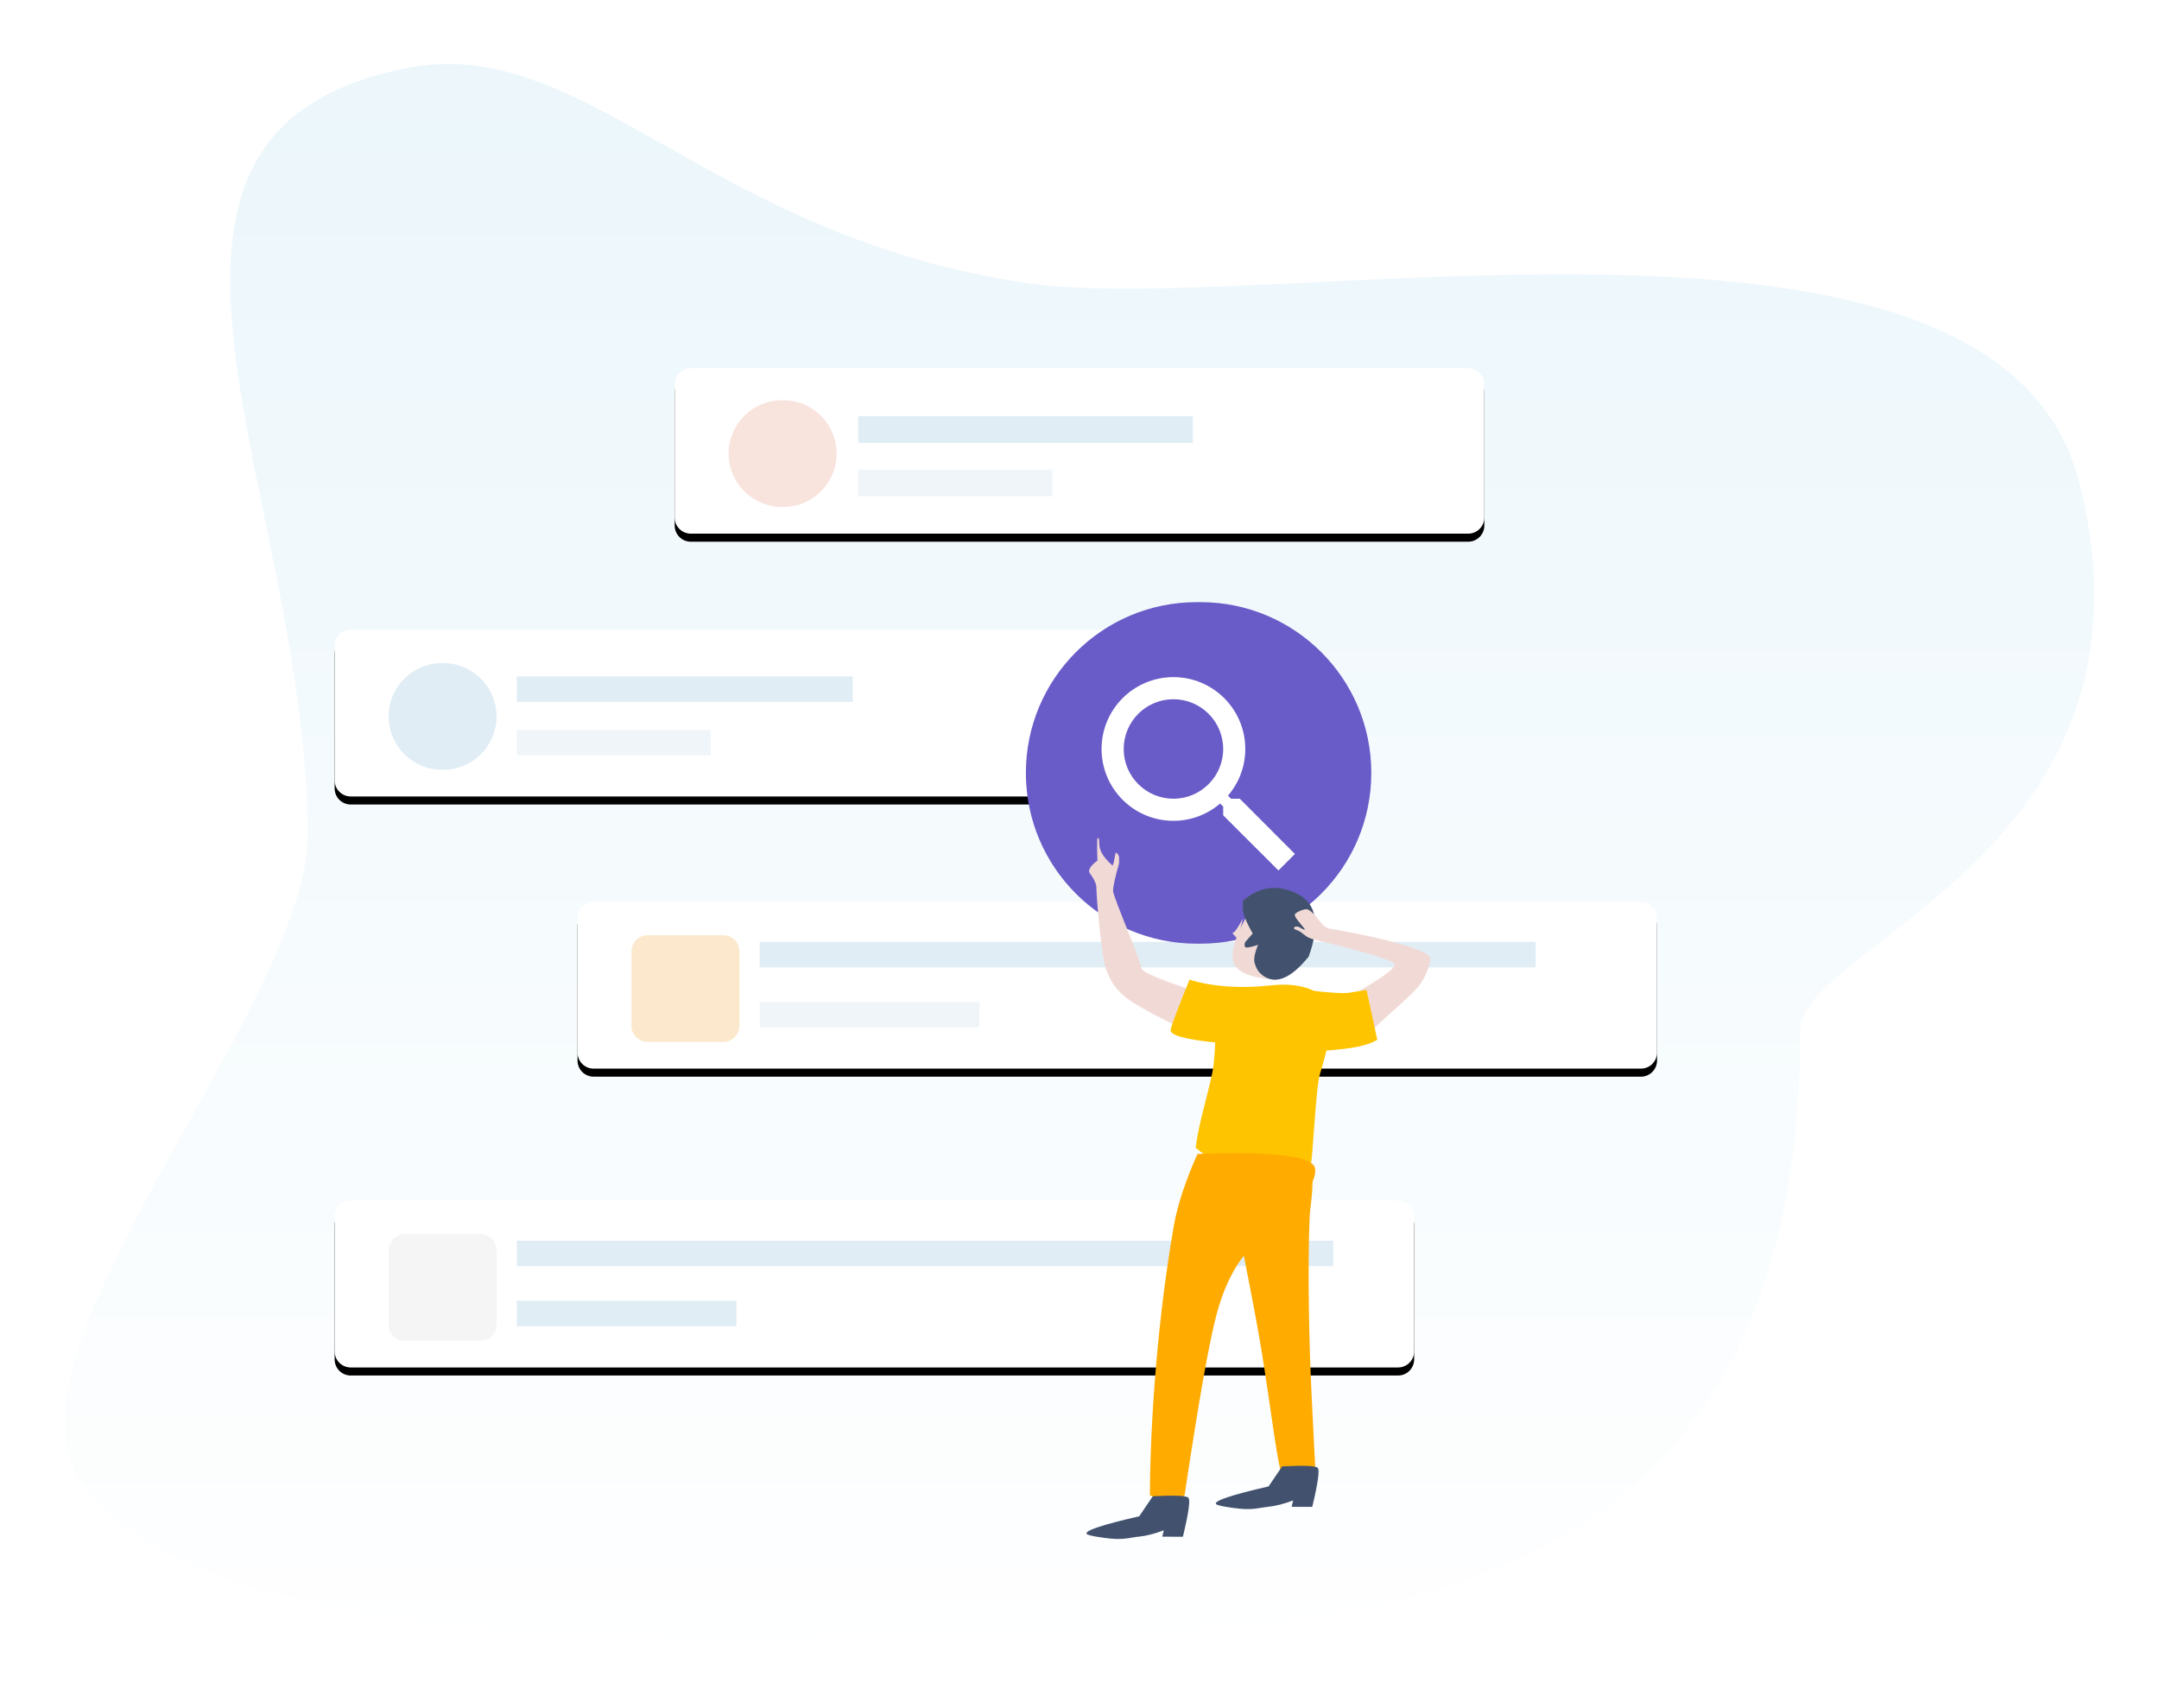<?xml version="1.0" encoding="UTF-8"?>
<svg width="268px" height="212px" viewBox="0 0 268 212" version="1.1" xmlns="http://www.w3.org/2000/svg" xmlns:xlink="http://www.w3.org/1999/xlink">
    <!-- Generator: Sketch 54.1 (76490) - https://sketchapp.com -->
    <title>Group 2</title>
    <desc>Created with Sketch.</desc>
    <defs>
        <linearGradient x1="50%" y1="0%" x2="50%" y2="100%" id="linearGradient-1">
            <stop stop-color="#EBF6FB" offset="0%"></stop>
            <stop stop-color="#FFFFFF" offset="100%"></stop>
        </linearGradient>
        <path d="M2,0 L132,0 C133.105,-2.02906125e-16 134,0.895 134,2 L134,18.703 C134,19.808 133.105,20.703 132,20.703 L2,20.703 C0.895,20.703 1.3527075e-16,19.808 0,18.703 L0,2 C-1.3527075e-16,0.895 0.895,2.02906125e-16 2,0 Z" id="path-2"></path>
        <filter x="-2.6%" y="-12.1%" width="105.2%" height="133.8%" filterUnits="objectBoundingBox" id="filter-3">
            <feOffset dx="0" dy="1" in="SourceAlpha" result="shadowOffsetOuter1"></feOffset>
            <feGaussianBlur stdDeviation="1" in="shadowOffsetOuter1" result="shadowBlurOuter1"></feGaussianBlur>
            <feColorMatrix values="0 0 0 0 0   0 0 0 0 0   0 0 0 0 0  0 0 0 0.058 0" type="matrix" in="shadowBlurOuter1"></feColorMatrix>
        </filter>
        <path d="M77.71,37.763 L174.21,37.763 C175.315,37.763 176.21,38.658 176.21,39.763 L176.21,56.3 C176.21,57.405 175.315,58.3 174.21,58.3 L77.71,58.3 C76.605,58.3 75.71,57.405 75.71,56.3 L75.71,39.763 C75.71,38.658 76.605,37.763 77.71,37.763 Z" id="path-4"></path>
        <filter x="-3.5%" y="-12.2%" width="107.0%" height="134.1%" filterUnits="objectBoundingBox" id="filter-5">
            <feOffset dx="0" dy="1" in="SourceAlpha" result="shadowOffsetOuter1"></feOffset>
            <feGaussianBlur stdDeviation="1" in="shadowOffsetOuter1" result="shadowBlurOuter1"></feGaussianBlur>
            <feColorMatrix values="0 0 0 0 0   0 0 0 0 0   0 0 0 0 0  0 0 0 0.058 0" type="matrix" in="shadowBlurOuter1"></feColorMatrix>
        </filter>
        <path d="M2,0 L98.5,0 C99.605,-8.05134447e-15 100.5,0.895 100.5,2 L100.5,18.703 C100.5,19.808 99.605,20.703 98.5,20.703 L2,20.703 C0.895,20.703 1.3527075e-16,19.808 0,18.703 L0,2 C-1.3527075e-16,0.895 0.895,2.02906125e-16 2,0 Z" id="path-6"></path>
        <filter x="-3.5%" y="-12.1%" width="107.0%" height="133.8%" filterUnits="objectBoundingBox" id="filter-7">
            <feOffset dx="0" dy="1" in="SourceAlpha" result="shadowOffsetOuter1"></feOffset>
            <feGaussianBlur stdDeviation="1" in="shadowOffsetOuter1" result="shadowBlurOuter1"></feGaussianBlur>
            <feColorMatrix values="0 0 0 0 0   0 0 0 0 0   0 0 0 0 0  0 0 0 0.058 0" type="matrix" in="shadowBlurOuter1"></feColorMatrix>
        </filter>
        <path d="M2,0 L132,0 C133.105,-2.02906125e-16 134,0.895 134,2 L134,18.703 C134,19.808 133.105,20.703 132,20.703 L2,20.703 C0.895,20.703 1.3527075e-16,19.808 0,18.703 L0,2 C-1.3527075e-16,0.895 0.895,2.02906125e-16 2,0 Z" id="path-8"></path>
        <filter x="-2.6%" y="-12.1%" width="105.2%" height="133.8%" filterUnits="objectBoundingBox" id="filter-9">
            <feOffset dx="0" dy="1" in="SourceAlpha" result="shadowOffsetOuter1"></feOffset>
            <feGaussianBlur stdDeviation="1" in="shadowOffsetOuter1" result="shadowBlurOuter1"></feGaussianBlur>
            <feColorMatrix values="0 0 0 0 0   0 0 0 0 0   0 0 0 0 0  0 0 0 0.058 0" type="matrix" in="shadowBlurOuter1"></feColorMatrix>
        </filter>
        <path d="M26.553,18.769 L25.463,18.769 L25.084,19.145 C26.422,20.705 27.236,22.728 27.236,24.944 C27.236,29.871 23.243,33.864 18.317,33.864 C13.39,33.864 9.397,29.871 9.397,24.944 C9.397,20.018 13.39,16.025 18.317,16.025 C20.533,16.025 22.554,16.837 24.114,18.174 L24.493,17.798 L24.493,16.711 L31.351,9.862 L33.397,11.908 L26.553,18.769 L26.553,18.769 Z M18.317,18.769 C14.905,18.769 12.142,21.533 12.142,24.944 C12.142,28.354 14.905,31.119 18.317,31.119 C21.727,31.119 24.492,28.354 24.492,24.944 C24.492,21.533 21.727,18.769 18.317,18.769 L18.317,18.769 Z" id="path-10"></path>
        <polygon id="path-12" points="135.981 71.872 162.924 71.872 162.924 90.874 135.981 90.874"></polygon>
    </defs>
    <g id="R1.6---VxD---Helena" stroke="none" stroke-width="1" fill="none" fill-rule="evenodd">
        <g id="Empty-Call-log/Voicemail" transform="translate(-816, -2528)">
            <g id="Group-13" transform="translate(159, 2262)">
                <g id="Group-17" transform="translate(657, 266)">
                    <g id="Group-11">
                        <g id="Group-2">
                            <rect id="Rectangle" fill="#FFFFFF" x="0" y="0" width="268" height="212"></rect>
                            <g id="Group" transform="translate(8.04, 7.95)">
                                <path d="M129.922,194.373 C185.03,194.373 215.426,174.462 215.426,119.971 C215.426,109.361 261.647,97.647 250.054,51.914 C239.897,11.845 149.681,31.585 119.544,27.204 C79.818,21.43 64.654,-3.761 42.626,0.478 C1.736,8.347 30.141,53.182 30.141,95.709 C30.141,117.045 -9.502,160.004 2.141,176.144 C20.233,201.225 96.392,194.373 129.922,194.373 Z" id="Oval" fill="url(#linearGradient-1)" fill-rule="nonzero"></path>
                                <g id="Group-10" transform="translate(33.5, 141.113)">
                                    <g id="Rectangle" fill-rule="nonzero">
                                        <use fill="black" fill-opacity="1" filter="url(#filter-3)" xlink:href="#path-2"></use>
                                        <use fill="#FFFFFF" xlink:href="#path-2"></use>
                                    </g>
                                    <path d="M8.7,4.141 L18.1,4.141 C19.205,4.141 20.1,5.036 20.1,6.141 L20.1,15.391 C20.1,16.495 19.205,17.391 18.1,17.391 L8.7,17.391 C7.595,17.391 6.7,16.495 6.7,15.391 L6.7,6.141 C6.7,5.036 7.595,4.141 8.7,4.141 Z" id="Rectangle-Copy-4" fill="#F5F5F5"></path>
                                    <g id="Group-9" transform="translate(22.613, 4.969)" fill="#E0EDF5" fill-rule="nonzero">
                                        <polygon id="Rectangle-22-Copy-3" points="0 -8.52651283e-14 101.338 -8.52651283e-14 101.338 3.167 0 3.167"></polygon>
                                        <polygon id="Rectangle-22-Copy" points="3.55271368e-14 7.453 27.263 7.453 27.263 10.62 3.55271368e-14 10.62"></polygon>
                                    </g>
                                </g>
                                <g id="Rectangle" fill-rule="nonzero">
                                    <use fill="black" fill-opacity="1" filter="url(#filter-5)" xlink:href="#path-4"></use>
                                    <use fill="#FFFFFF" xlink:href="#path-4"></use>
                                </g>
                                <g id="Group-6" transform="translate(33.5, 70.225)">
                                    <g id="Rectangle" fill-rule="nonzero">
                                        <use fill="black" fill-opacity="1" filter="url(#filter-7)" xlink:href="#path-6"></use>
                                        <use fill="#FFFFFF" xlink:href="#path-6"></use>
                                    </g>
                                    <g id="Group-5" transform="translate(22.613, 5.797)" fill="#E0EDF5" fill-rule="nonzero">
                                        <polygon id="Rectangle-22-Copy-3" points="-1.63424829e-13 -8.52651283e-14 41.697 -8.52651283e-14 41.697 3.167 -1.63424829e-13 3.167"></polygon>
                                        <polygon id="Rectangle-22-Copy" opacity="0.5" points="-1.95399252e-14 6.625 24.056 6.625 24.056 9.792 -1.95399252e-14 9.792"></polygon>
                                    </g>
                                    <path d="M13.325,4.141 L13.475,4.141 C17.134,4.141 20.1,7.107 20.1,10.766 L20.1,10.766 C20.1,14.425 17.134,17.391 13.475,17.391 L13.325,17.391 C9.666,17.391 6.7,14.425 6.7,10.766 L6.7,10.766 C6.7,7.107 9.666,4.141 13.325,4.141 Z" id="Rectangle-Copy-3" fill="#E0EDF5"></path>
                                </g>
                                <g id="Group-8" transform="translate(63.65, 104.013)">
                                    <g id="Rectangle" fill-rule="nonzero">
                                        <use fill="black" fill-opacity="1" filter="url(#filter-9)" xlink:href="#path-8"></use>
                                        <use fill="#FFFFFF" xlink:href="#path-8"></use>
                                    </g>
                                    <path d="M8.7,4.141 L18.1,4.141 C19.205,4.141 20.1,5.036 20.1,6.141 L20.1,15.391 C20.1,16.495 19.205,17.391 18.1,17.391 L8.7,17.391 C7.595,17.391 6.7,16.495 6.7,15.391 L6.7,6.141 C6.7,5.036 7.595,4.141 8.7,4.141 Z" id="Rectangle-Copy-7" fill="#FCE9CD"></path>
                                    <g id="Group-7" transform="translate(22.613, 4.969)" fill="#E0EDF5" fill-rule="nonzero">
                                        <polygon id="Rectangle-22-Copy-3" points="0 -8.52651283e-14 96.312 -8.52651283e-14 96.312 3.167 0 3.167"></polygon>
                                        <polygon id="Rectangle-22-Copy" opacity="0.5" points="3.55271368e-14 7.453 27.263 7.453 27.263 10.62 3.55271368e-14 10.62"></polygon>
                                    </g>
                                </g>
                                <g id="Group-3" transform="translate(119.303, 66.25)">
                                    <path d="M21.2,0.555 L21.68,0.555 C33.388,0.555 42.88,10.047 42.88,21.755 L42.88,21.755 C42.88,33.464 33.388,42.955 21.68,42.955 L21.2,42.955 C9.492,42.955 1.43386995e-15,33.464 0,21.755 L0,21.755 C-1.43386995e-15,10.047 9.492,0.555 21.2,0.555 Z" id="Rectangle-Copy" fill="#6A5CC8"></path>
                                    <mask id="mask-11" fill="white">
                                        <use xlink:href="#path-10"></use>
                                    </mask>
                                    <use id="Mask" fill="#FFFFFF" transform="translate(21.397, 21.863) scale(1, -1) translate(-21.397, -21.863) " xlink:href="#path-10"></use>
                                </g>
                                <path d="M89.035,41.737 L89.185,41.737 C92.844,41.737 95.81,44.704 95.81,48.362 L95.81,48.362 C95.81,52.021 92.844,54.987 89.185,54.987 L89.035,54.987 C85.376,54.987 82.41,52.021 82.41,48.362 L82.41,48.362 C82.41,44.704 85.376,41.737 89.035,41.737 Z" id="Rectangle" fill="#F8E3DD"></path>
                                <g id="Group-4" transform="translate(98.49, 43.725)" fill="#E0EDF5" fill-rule="nonzero">
                                    <polygon id="Rectangle-22-Copy-3" points="0 0 41.54 0 41.54 3.312 0 3.312"></polygon>
                                    <polygon id="Rectangle-22-Copy" opacity="0.5" points="0 6.625 24.12 6.625 24.12 9.938 0 9.938"></polygon>
                                </g>
                                <path d="M147.287,104.809 C145.469,107.802 144.717,109.979 145.032,111.341 C145.347,112.703 147.141,113.481 150.415,113.677 L155.226,107.182 L147.287,104.809 Z" id="Path-14" fill="#F1DAD5" fill-rule="nonzero"></path>
                                <path d="M146.245,103.882 C148.268,102.104 150.498,101.802 152.937,102.977 C155.375,104.151 155.866,106.762 154.408,110.808 C152.211,113.53 150.317,114.315 148.728,113.163 C148.079,112.693 147.913,112.211 147.726,111.701 C147.546,111.208 147.679,110.423 148.124,109.348 C147.427,109.571 146.955,109.683 146.708,109.683 C146.462,109.683 146.396,109.463 146.51,109.023 L147.458,107.939 C146.65,106.515 146.245,105.485 146.245,104.849 C146.245,104.214 146.245,103.891 146.245,103.882 Z" id="Path-15" fill="#42526E" fill-rule="nonzero"></path>
                                <path d="M146.245,106.076 C145.612,107.246 145.206,107.832 145.026,107.832 C144.846,107.832 145.049,108.091 145.636,108.61 L146.245,106.076 Z" id="Path-16" fill="#F1DAD5" fill-rule="nonzero"></path>
                                <path d="M141.399,115.616 C136.168,113.863 133.552,112.719 133.552,112.185 C133.552,111.385 130.22,103.32 130.22,102.582 C130.22,102.091 130.485,100.965 131.016,99.206 C131.053,98.743 131.053,98.436 131.016,98.284 C130.953,98.029 130.708,97.835 130.667,97.835 C130.605,97.835 130.564,98.133 130.386,98.968 C130.354,99.115 130.299,99.274 130.219,99.443 C129.534,98.821 129.068,98.235 128.821,97.683 C128.406,96.756 128.805,95.982 128.405,95.982 C128.341,95.982 128.305,98.047 128.357,98.777 C127.83,99.15 127.282,99.648 127.282,100.14 C127.282,100.27 128.155,101.29 128.156,102.082 C128.156,103.765 128.652,110.374 129.072,111.861 C129.266,112.548 129.726,114.287 131.503,115.774 C132.646,116.731 135.194,118.183 139.148,120.128 L141.399,115.616 Z" id="Path-20" fill="#F1DAD5" fill-rule="nonzero" transform="translate(134.341, 108.055) rotate(-1) translate(-134.341, -108.055) "></path>
                                <path d="M163.284,115.618 C159.392,113.777 157.446,112.59 157.447,112.056 C157.447,111.255 166.765,108.459 167.47,108.168 C168.175,107.876 168.166,107.75 168.789,107.231 C169.226,106.867 169.647,106.883 169.592,106.656 C169.529,106.401 169.049,106.531 168.931,106.601 C168.813,106.67 168.667,106.833 168.311,106.968 C167.947,107.106 169.53,105.385 169.377,105.005 C169.279,104.762 168.348,104.421 167.949,104.449 C167.853,104.456 167.76,104.368 167.239,104.867 C166.719,105.366 166.859,105.339 166.567,105.739 C166.25,106.174 165.863,106.911 165.185,107.058 C163.456,107.43 152.55,110.25 152.968,111.737 C153.161,112.423 153.619,114.161 155.394,115.647 C156.536,116.603 158.414,118.098 161.028,120.132 L163.284,115.618 Z" id="Path-20-Copy" fill="#F1DAD5" fill-rule="nonzero" transform="translate(161.276, 112.29) scale(-1, 1) rotate(4) translate(-161.276, -112.29) "></path>
                                <path d="M139.611,113.677 C142.568,114.56 145.945,114.794 149.744,114.38 C153.544,113.965 156.226,115.026 157.792,117.563 C156.855,121.617 156.2,124.199 155.828,125.311 C155.27,126.978 154.894,136.466 154.672,136.466 C154.45,136.466 147.369,140.373 140.373,134.538 C140.793,131.346 141.812,128.269 142.43,125.311 C142.612,124.442 142.737,123.162 142.806,121.471 C138.962,121.075 137.118,120.54 137.274,119.867 C137.43,119.193 138.209,117.13 139.611,113.677 Z" id="Path-17" fill="#FFC400" fill-rule="nonzero"></path>
                                <path d="M146.245,147.356 C147.443,153.421 148.236,157.679 148.623,160.128 C149.922,168.339 150.477,173.59 151.222,175.751 C152.98,175.751 154.314,175.29 155.226,174.369 C154.858,167.421 154.633,162.536 154.55,159.716 C154.301,151.147 154.409,145.343 154.55,142.756 C154.6,141.843 155.265,138.107 154.55,137.266 C153.863,136.458 151.703,136.272 148.072,136.71 L146.245,147.356 Z" id="Path-22" fill="#FFAB00" fill-rule="nonzero"></path>
                                <path d="M140.597,135.312 C139.079,138.736 138.096,141.744 137.648,144.335 C135.248,158.206 134.699,171.701 134.699,177.692 C136.665,178.481 138.1,178.481 139.004,177.692 C140.747,166.023 142.085,158.479 143.018,155.061 C144.587,149.315 147.088,147.015 147.579,146.749 C148.192,146.417 150.2,144.919 151.906,143.04 C154.066,140.663 155.858,137.755 155.012,136.706 C154.003,135.454 149.198,134.989 140.597,135.312 Z" id="Path-21" fill="#FFAB00" fill-rule="nonzero"></path>
                                <path d="M134.459,177.479 C137.039,176.743 138.487,176.473 138.8,176.667 C139.114,176.862 139.257,178.487 139.228,181.543 L136.736,182.108 L136.734,181.299 C135.691,181.987 134.763,182.467 133.95,182.74 C132.977,183.065 132.243,183.555 130.554,183.779 C129.66,183.898 127.68,184.079 127.499,183.876 C127.194,183.534 129.152,182.337 133.373,180.286 L134.459,177.479 Z" id="Path-23-Copy" fill="#42526E" fill-rule="nonzero" transform="translate(133.35, 180.287) rotate(13) translate(-133.35, -180.287) "></path>
                                <path d="M150.514,173.771 C153.095,173.035 154.542,172.765 154.856,172.959 C155.169,173.154 155.312,174.779 155.283,177.835 L152.791,178.4 L152.789,177.591 C151.746,178.279 150.818,178.759 150.005,179.032 C149.033,179.357 148.298,179.847 146.609,180.071 C145.715,180.19 143.735,180.371 143.554,180.168 C143.249,179.826 145.207,178.629 149.428,176.578 L150.514,173.771 Z" id="Path-23-Copy-2" fill="#42526E" fill-rule="nonzero" transform="translate(149.405, 176.579) rotate(13) translate(-149.405, -176.579) "></path>
                                <path d="M161.591,114.944 C160.87,115.058 160.154,115.175 159.444,115.292 C158.734,115.41 156.901,115.294 153.943,114.944 L155.627,122.545 C157.968,122.385 159.638,122.192 160.636,121.968 C161.634,121.743 162.396,121.465 162.924,121.132 L161.591,114.944 Z" id="Path-2" fill="#FFC400"></path>
                                <mask id="mask-13" fill="white">
                                    <use xlink:href="#path-12"></use>
                                </mask>
                                <g id="Clip-2"></g>
                            </g>
                        </g>
                    </g>
                </g>
            </g>
        </g>
    </g>
</svg>